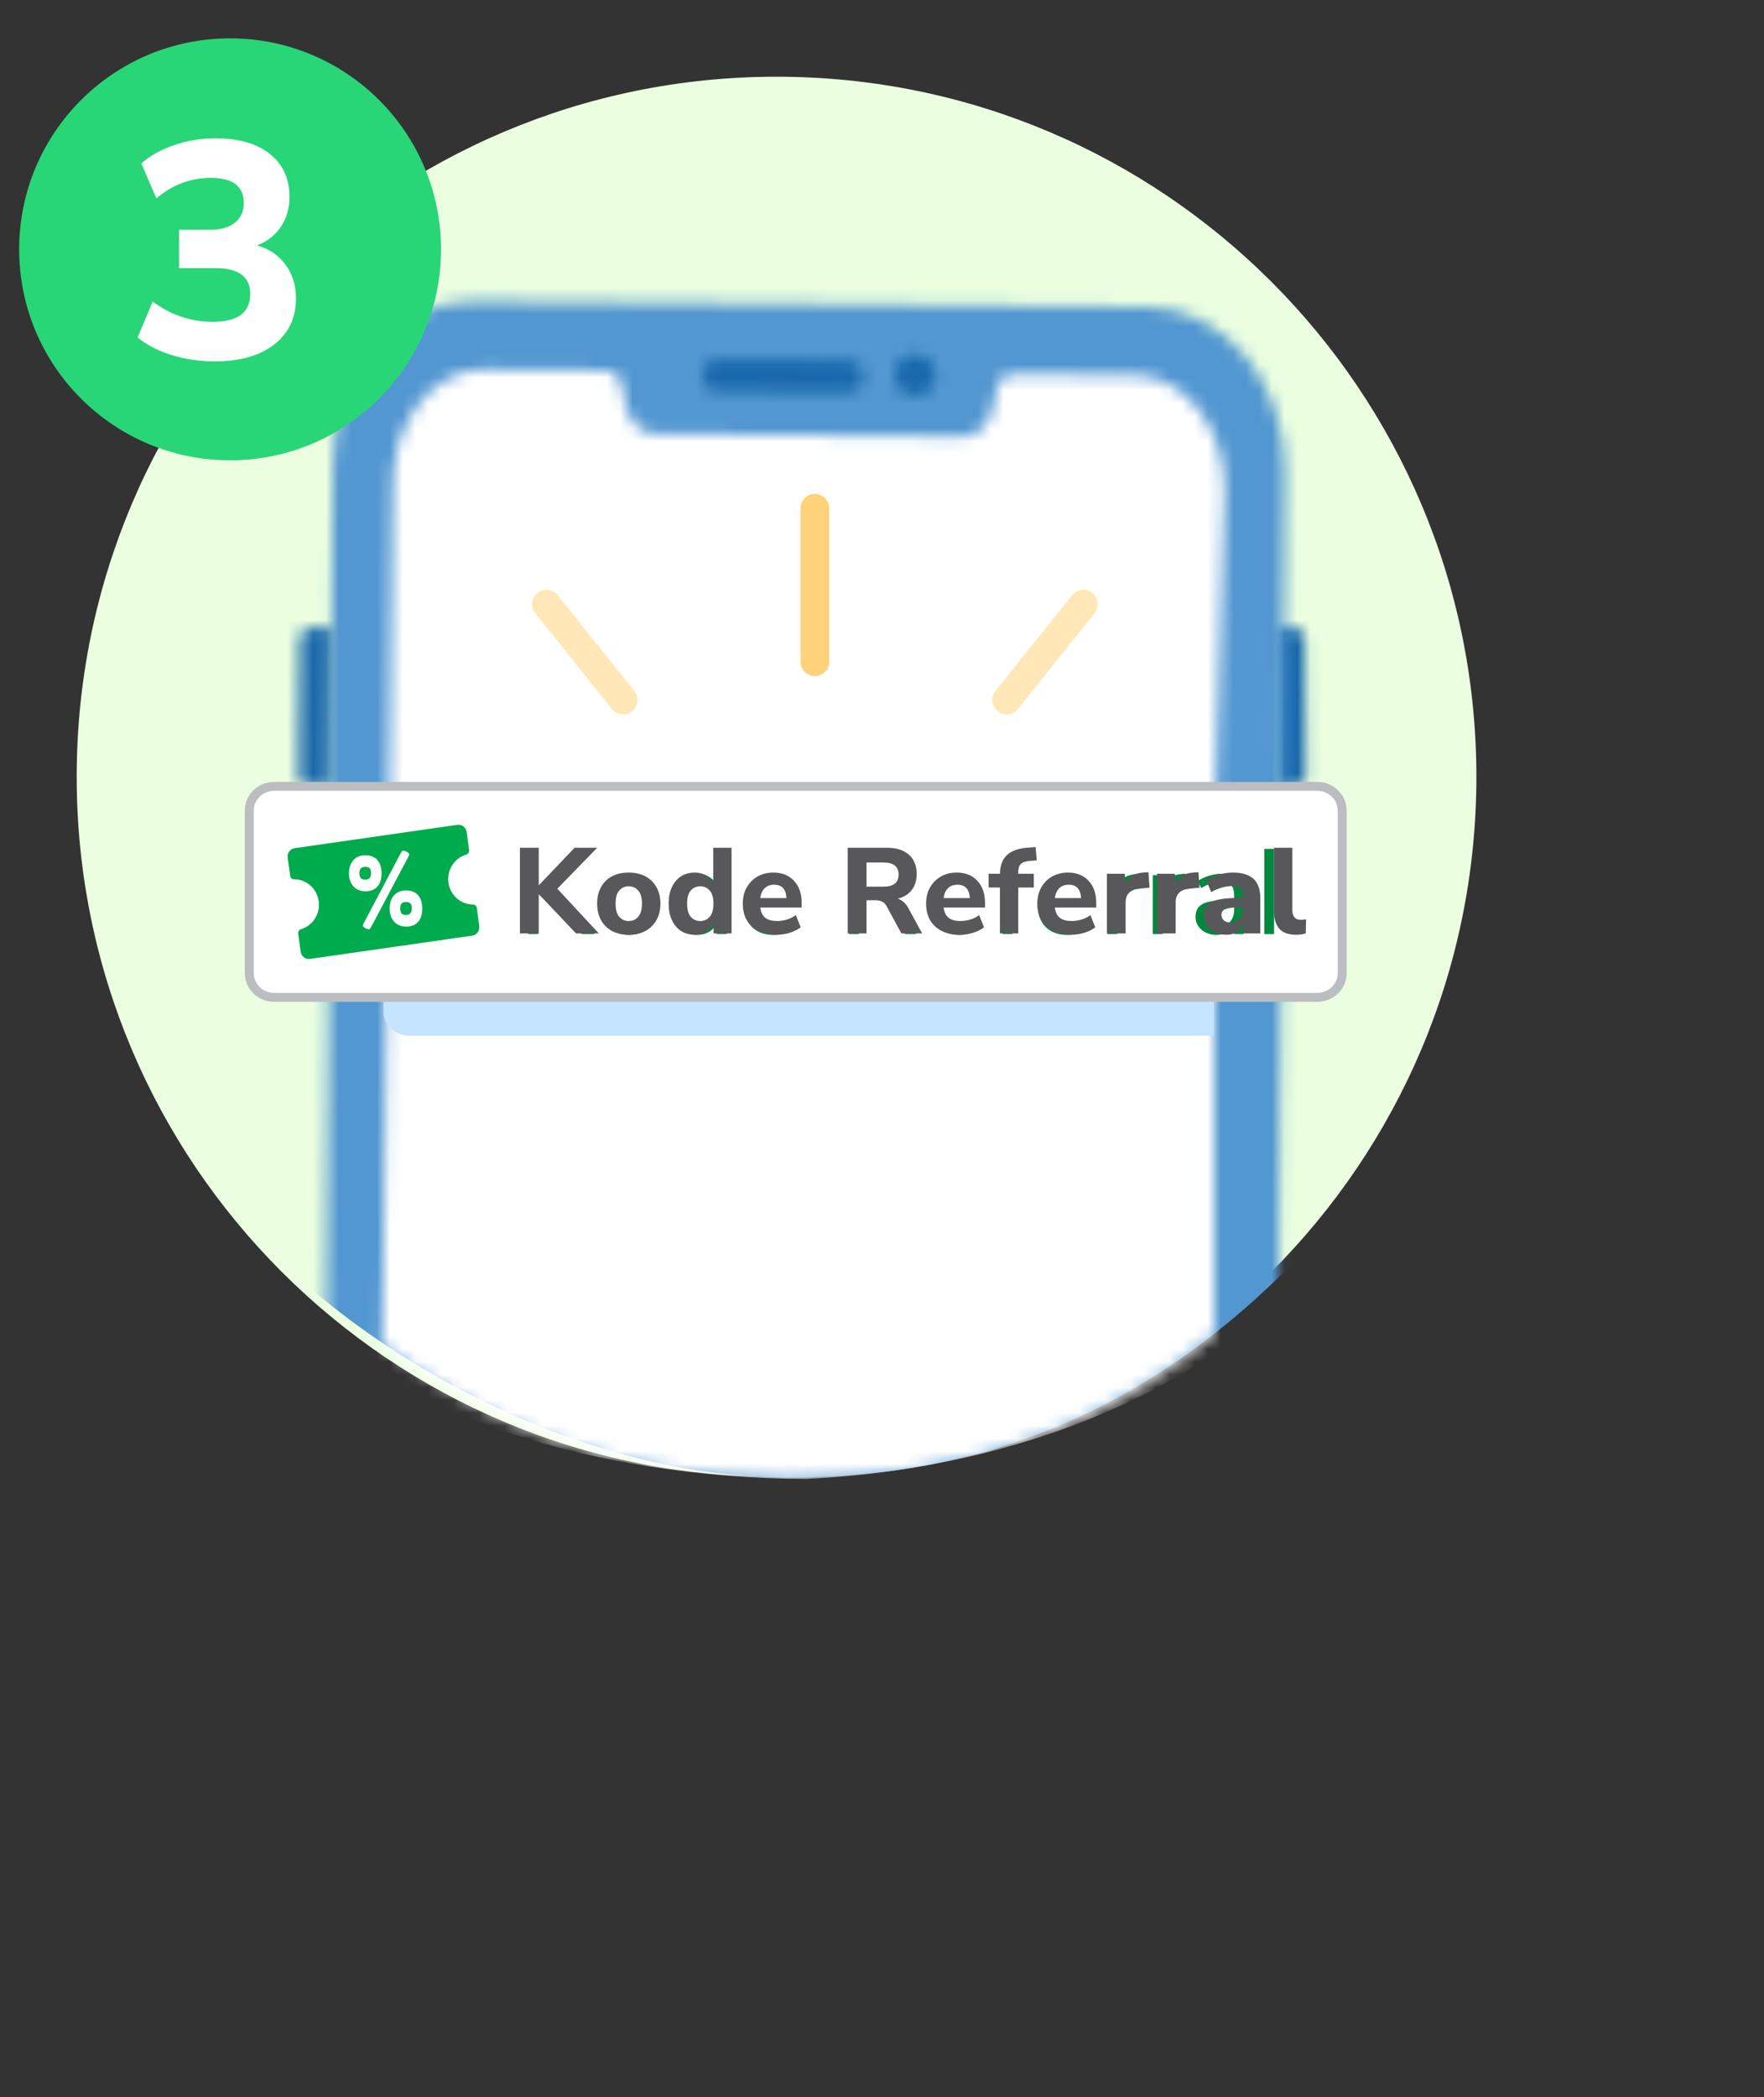 <svg width="138" height="164" viewBox="0 0 138 164" fill="none" xmlns="http://www.w3.org/2000/svg">
<rect x="0" y="0" width="138" height="164" fill="#333333" stroke="none"/>
<path fill-rule="evenodd" clip-rule="evenodd" d="M115.5 60.75C115.5 90.988 90.987 115.5 60.75 115.5C30.513 115.5 6 90.988 6 60.75C6 30.512 30.513 6 60.75 6C90.987 6 115.5 30.512 115.5 60.75Z" fill="#EBFFE0"/>
<mask id="mask0_5567_159536" style="mask-type:alpha" maskUnits="userSpaceOnUse" x="99" y="49" width="4" height="13">
<path fill-rule="evenodd" clip-rule="evenodd" d="M102.078 49.952L102.156 60.785C102.161 61.271 101.769 61.671 101.281 61.674L99.73 61.686L99.636 49.088L101.187 49.076C101.189 49.076 101.191 49.076 101.193 49.076C101.679 49.076 102.073 49.468 102.078 49.952Z" fill="white"/>
</mask>
<g mask="url(#mask0_5567_159536)">
<path fill-rule="evenodd" clip-rule="evenodd" d="M107.597 67.125H94.197V43.636H107.597V67.125Z" fill="#1868AB"/>
</g>
<mask id="mask1_5567_159536" style="mask-type:alpha" maskUnits="userSpaceOnUse" x="25" y="23" width="76" height="140">
<path fill-rule="evenodd" clip-rule="evenodd" d="M26.033 36.301L25.117 149.232C25.06 156.34 30.773 162.152 37.882 162.213L86.646 162.635H86.867C93.88 162.579 99.576 156.903 99.634 149.864L100.55 36.947C100.593 29.845 95.757 24.042 89.751 23.992L36.992 23.534C36.965 23.534 36.938 23.534 36.911 23.534C30.941 23.534 26.077 29.232 26.033 36.301Z" fill="white"/>
</mask>
<g mask="url(#mask1_5567_159536)">
<path fill-rule="evenodd" clip-rule="evenodd" d="M105.937 93.45L105.989 17.102H19.574C19.574 17.102 11.876 85.525 18.1 94.227C24.324 102.928 42.549 115.56 61.73 115.56C80.92 115.56 94.716 107.107 105.937 93.45Z" fill="#5297D1"/>
</g>
<mask id="mask2_5567_159536" style="mask-type:alpha" maskUnits="userSpaceOnUse" x="29" y="28" width="67" height="88">
<path fill-rule="evenodd" clip-rule="evenodd" d="M29.902 105.214C36.995 110.471 46.368 115.56 61.73 115.662C77.092 115.764 87.886 110.471 94.997 104.362V65.984L95.814 38.326C95.845 33.398 92.688 29.373 88.766 29.339L80.279 29.265C79.191 29.255 78.237 29.09 77.966 30.415L77.665 31.888C77.394 33.213 76.44 34.136 75.354 34.127L51.219 33.914C50.131 33.905 49.189 32.965 48.934 31.637L48.65 30.157C48.422 28.958 47.632 28.963 46.681 28.967C46.579 28.967 46.474 28.967 46.368 28.967L37.882 28.892C37.864 28.892 37.849 28.892 37.833 28.892C33.929 28.892 30.751 32.846 30.721 37.755L29.902 105.214Z" fill="white"/>
</mask>
<g mask="url(#mask2_5567_159536)">
<path fill-rule="evenodd" clip-rule="evenodd" d="M102.245 99.264L101.255 21.062H24.387C24.387 21.062 18.637 89.582 23.257 100.015C27.877 110.449 47.164 115.662 63.065 115.662C80.68 114.837 95.409 107.835 102.245 99.264Z" fill="white"/>
</g>
<mask id="mask3_5567_159536" style="mask-type:alpha" maskUnits="userSpaceOnUse" x="23" y="49" width="3" height="13">
<path fill-rule="evenodd" clip-rule="evenodd" d="M23.442 49.952L23.364 60.785C23.359 61.271 23.751 61.671 24.239 61.674L25.791 61.686L25.884 49.088L24.333 49.076C24.331 49.076 24.329 49.076 24.327 49.076C23.841 49.076 23.448 49.468 23.442 49.952Z" fill="white"/>
</mask>
<g mask="url(#mask3_5567_159536)">
<path fill-rule="evenodd" clip-rule="evenodd" d="M17.923 67.125H31.323V43.636H17.923V67.125Z" fill="#1868AB"/>
</g>
<mask id="mask4_5567_159536" style="mask-type:alpha" maskUnits="userSpaceOnUse" x="23" y="63" width="3" height="14">
<path fill-rule="evenodd" clip-rule="evenodd" d="M23.335 64.619L23.257 75.453C23.252 75.941 23.644 76.339 24.131 76.343L25.683 76.355L25.776 63.755L24.224 63.744C24.222 63.744 24.22 63.744 24.217 63.744C23.734 63.744 23.339 64.134 23.335 64.619Z" fill="white"/>
</mask>
<g mask="url(#mask4_5567_159536)">
<path fill-rule="evenodd" clip-rule="evenodd" d="M17.816 81.793H31.214V58.304H17.816V81.793Z" fill="#117367"/>
</g>
<mask id="mask5_5567_159536" style="mask-type:alpha" maskUnits="userSpaceOnUse" x="54" y="28" width="14" height="3">
<path fill-rule="evenodd" clip-rule="evenodd" d="M54.977 29.24L54.976 29.463C54.969 30.086 55.475 30.598 56.098 30.602L66.361 30.679C66.985 30.683 67.495 30.178 67.5 29.554V29.331C67.508 28.705 67.004 28.196 66.378 28.191L56.117 28.115C56.115 28.115 56.112 28.115 56.111 28.115C55.489 28.115 54.981 28.617 54.977 29.24Z" fill="white"/>
</mask>
<g mask="url(#mask5_5567_159536)">
<path fill-rule="evenodd" clip-rule="evenodd" d="M49.535 36.118H72.941V22.675H49.535V36.118Z" fill="#1868AB"/>
</g>
<mask id="mask6_5567_159536" style="mask-type:alpha" maskUnits="userSpaceOnUse" x="69" y="27" width="5" height="4">
<path fill-rule="evenodd" clip-rule="evenodd" d="M69.991 29.335C69.983 30.215 70.694 30.937 71.576 30.944C72.46 30.951 73.18 30.239 73.188 29.356C73.193 28.473 72.483 27.751 71.6 27.746C71.596 27.746 71.592 27.746 71.587 27.746C70.709 27.746 69.995 28.453 69.991 29.335Z" fill="white"/>
</mask>
<g mask="url(#mask6_5567_159536)">
<path fill-rule="evenodd" clip-rule="evenodd" d="M64.55 36.383H78.626V22.306H64.55V36.383Z" fill="#1868AB"/>
</g>
<path d="M83.872 46.547C84.26 46.062 84.968 45.983 85.453 46.372C85.894 46.724 85.999 47.342 85.723 47.815L85.629 47.953L79.629 55.453C79.24 55.938 78.532 56.017 78.047 55.629C77.606 55.276 77.501 54.658 77.777 54.185L77.872 54.047L83.872 46.547Z" fill="#FFE7B8"/>
<g clip-path="url(#clip0_5567_159536)">
<circle cx="18" cy="19.5" r="16.5" fill="#28D677"/>
<path d="M16.792 28.264C15.608 28.264 14.48 28.096 13.408 27.76C12.336 27.424 11.456 26.968 10.768 26.392L11.944 23.584C13.368 24.64 14.936 25.168 16.648 25.168C18.6 25.168 19.576 24.44 19.576 22.984C19.576 21.64 18.664 20.968 16.84 20.968H14.008V17.968H16.48C17.28 17.968 17.912 17.784 18.376 17.416C18.84 17.048 19.072 16.536 19.072 15.88C19.072 14.568 18.216 13.912 16.504 13.912C14.904 13.912 13.48 14.448 12.232 15.52L11.056 12.784C11.76 12.16 12.624 11.68 13.648 11.344C14.672 10.992 15.736 10.816 16.84 10.816C18.664 10.816 20.088 11.224 21.112 12.04C22.136 12.856 22.648 13.976 22.648 15.4C22.648 16.28 22.424 17.056 21.976 17.728C21.528 18.4 20.904 18.888 20.104 19.192C21.064 19.464 21.808 19.968 22.336 20.704C22.88 21.424 23.152 22.296 23.152 23.32C23.152 24.856 22.584 26.064 21.448 26.944C20.312 27.824 18.76 28.264 16.792 28.264Z" fill="white"/>
</g>
<path fill-rule="evenodd" clip-rule="evenodd" d="M94.95 81H32.071C30.928 81 30 80.16 30 79.125V67.875C30 66.84 30.928 66 32.071 66H94.95V81Z" fill="#C4E4FF"/>
<path fill-rule="evenodd" clip-rule="evenodd" d="M49.657 61.5H103.057C104.129 61.5 105 62.349 105 63.397V76.103C105 77.15 104.129 78 103.057 78H21.443C20.37 78 19.5 77.15 19.5 76.103V63.397C19.5 62.349 20.37 61.5 21.443 61.5L49.952 61.5" fill="white"/>
<path d="M49.657 61.5H103.057C104.129 61.5 105 62.349 105 63.397V76.103C105 77.15 104.129 78 103.057 78H21.443C20.37 78 19.5 77.15 19.5 76.103V63.397C19.5 62.349 20.37 61.5 21.443 61.5L49.952 61.5" stroke="#BBBDC0" stroke-width="0.7"/>
<path fill-rule="evenodd" clip-rule="evenodd" d="M23.056 66.332C22.702 66.384 22.456 66.72 22.506 67.082L22.702 68.497C22.724 68.653 22.853 68.769 23.006 68.768C23.96 68.761 24.795 69.48 24.933 70.477C25.07 71.473 24.463 72.402 23.546 72.669C23.398 72.711 23.306 72.859 23.328 73.015L23.523 74.43C23.574 74.793 23.901 75.045 24.255 74.993L36.942 73.173C37.295 73.123 37.542 72.788 37.494 72.425L37.304 71.009C37.283 70.854 37.155 70.738 37.002 70.738C36.048 70.739 35.216 70.017 35.082 69.02C34.949 68.023 35.56 67.097 36.479 66.835C36.627 66.792 36.719 66.644 36.699 66.489L36.509 65.073C36.461 64.71 36.134 64.457 35.781 64.506" fill="#00AB4E"/>
<path fill-rule="evenodd" clip-rule="evenodd" d="M28.845 72.677C28.905 72.677 28.963 72.626 29.018 72.526L29.034 72.503L31.959 66.977C31.994 66.916 32.012 66.868 32.012 66.833C32.012 66.757 31.952 66.687 31.831 66.621C31.71 66.556 31.618 66.523 31.555 66.523C31.492 66.523 31.427 66.581 31.362 66.697L28.444 72.216C28.409 72.276 28.391 72.337 28.391 72.397C28.391 72.457 28.451 72.519 28.572 72.582C28.693 72.645 28.784 72.677 28.845 72.677ZM28.599 69.706C28.994 69.706 29.302 69.584 29.521 69.339C29.74 69.095 29.85 68.751 29.85 68.307C29.85 67.864 29.74 67.516 29.521 67.264C29.302 67.012 28.991 66.886 28.587 66.886C28.184 66.886 27.869 67.014 27.642 67.271C27.416 67.528 27.302 67.874 27.302 68.307C27.302 68.736 27.419 69.076 27.654 69.328C27.888 69.58 28.203 69.706 28.599 69.706ZM28.232 68.681C28.308 68.759 28.421 68.799 28.572 68.799C28.875 68.799 29.026 68.63 29.026 68.292C29.026 68.111 28.991 67.982 28.92 67.906C28.849 67.831 28.735 67.793 28.576 67.793C28.417 67.793 28.301 67.832 28.228 67.91C28.155 67.988 28.119 68.117 28.119 68.296C28.119 68.475 28.157 68.603 28.232 68.681ZM31.785 72.465C32.184 72.465 32.491 72.343 32.708 72.098C32.924 71.854 33.033 71.509 33.033 71.063C33.033 70.617 32.924 70.268 32.708 70.016C32.491 69.764 32.18 69.638 31.774 69.638C31.368 69.638 31.052 69.766 30.825 70.023C30.598 70.28 30.485 70.626 30.485 71.059C30.485 71.487 30.602 71.829 30.837 72.083C31.071 72.338 31.387 72.465 31.785 72.465ZM31.419 71.441C31.492 71.519 31.604 71.558 31.755 71.558C32.062 71.558 32.216 71.386 32.216 71.044C32.216 70.862 32.18 70.734 32.107 70.658C32.033 70.583 31.918 70.545 31.759 70.545C31.6 70.545 31.485 70.584 31.415 70.662C31.344 70.74 31.309 70.87 31.309 71.051C31.309 71.233 31.346 71.363 31.419 71.441Z" fill="white"/>
<path fill-rule="evenodd" clip-rule="evenodd" d="M79.203 73.05V69.053H80.507V68.448H79.203V68.193C79.203 67.796 79.291 67.501 79.468 67.309C79.644 67.117 79.924 67.008 80.309 66.983L80.743 66.955L80.687 66.359L80.309 66.378C79.672 66.416 79.201 66.593 78.896 66.907C78.59 67.222 78.438 67.686 78.438 68.297V68.448H77.54V69.053H78.438V73.05H79.203ZM42.097 73.05V69.884L45.528 73.05H46.529L42.872 69.629L46.35 66.388H45.367L42.097 69.45V66.388H41.322V73.05H42.097ZM49.215 73.116C49.65 73.116 50.034 73.019 50.368 72.823C50.702 72.628 50.959 72.349 51.138 71.987C51.318 71.625 51.407 71.204 51.407 70.725C51.407 70.246 51.318 69.826 51.138 69.464C50.959 69.101 50.702 68.823 50.368 68.627C50.034 68.432 49.65 68.334 49.215 68.334C48.78 68.334 48.398 68.432 48.067 68.627C47.736 68.823 47.481 69.101 47.301 69.464C47.122 69.826 47.032 70.246 47.032 70.725C47.032 71.204 47.122 71.625 47.301 71.987C47.481 72.349 47.736 72.628 48.067 72.823C48.398 73.019 48.78 73.116 49.215 73.116ZM48.171 72.029C48.413 72.332 48.761 72.483 49.215 72.483C49.669 72.483 50.017 72.333 50.259 72.034C50.502 71.735 50.623 71.299 50.623 70.725C50.623 70.165 50.5 69.731 50.255 69.426C50.009 69.12 49.662 68.968 49.215 68.968C48.768 68.968 48.421 69.12 48.176 69.426C47.93 69.731 47.807 70.165 47.807 70.725C47.807 71.292 47.928 71.727 48.171 72.029ZM54.528 73.116C54.887 73.116 55.201 73.037 55.468 72.88C55.736 72.722 55.939 72.499 56.078 72.209V73.05H56.843V66.388H56.078V69.242C55.939 68.952 55.736 68.728 55.468 68.571C55.201 68.413 54.887 68.334 54.528 68.334C54.125 68.334 53.769 68.432 53.46 68.627C53.152 68.823 52.912 69.1 52.742 69.459C52.572 69.818 52.487 70.234 52.487 70.706C52.487 71.185 52.572 71.606 52.742 71.968C52.912 72.33 53.152 72.612 53.46 72.814C53.769 73.015 54.125 73.116 54.528 73.116ZM53.635 72.015C53.884 72.327 54.232 72.483 54.679 72.483C55.127 72.483 55.471 72.33 55.714 72.025C55.957 71.719 56.078 71.286 56.078 70.725C56.078 70.165 55.957 69.733 55.714 69.431C55.471 69.128 55.127 68.977 54.679 68.977C54.232 68.977 53.884 69.128 53.635 69.431C53.386 69.733 53.262 70.158 53.262 70.706C53.262 71.267 53.386 71.703 53.635 72.015ZM60.512 73.116C60.84 73.116 61.161 73.061 61.476 72.951C61.791 72.841 62.049 72.691 62.251 72.502L61.996 71.944C61.548 72.31 61.057 72.492 60.522 72.492C60.036 72.492 59.662 72.355 59.397 72.081C59.132 71.807 58.987 71.403 58.962 70.867H62.327V70.584C62.327 69.884 62.153 69.335 61.807 68.934C61.46 68.534 60.981 68.334 60.37 68.334C59.948 68.334 59.572 68.435 59.241 68.637C58.91 68.838 58.654 69.12 58.471 69.483C58.288 69.845 58.197 70.262 58.197 70.735C58.197 71.478 58.403 72.061 58.816 72.483C59.228 72.905 59.794 73.116 60.512 73.116ZM58.981 70.376H61.656C61.643 69.909 61.526 69.552 61.306 69.303C61.085 69.054 60.777 68.93 60.38 68.93C59.977 68.93 59.654 69.056 59.411 69.308C59.169 69.56 59.025 69.916 58.981 70.376ZM67.188 73.05V70.234H68.435C68.757 70.234 69.01 70.283 69.196 70.38C69.382 70.478 69.544 70.656 69.683 70.914L70.817 73.05H71.667L70.505 70.876C70.398 70.675 70.28 70.514 70.15 70.394C70.021 70.275 69.872 70.19 69.702 70.139C70.243 70.058 70.661 69.858 70.954 69.539C71.247 69.221 71.393 68.804 71.393 68.287C71.393 67.663 71.203 67.191 70.822 66.87C70.44 66.548 69.888 66.388 69.163 66.388H66.422V73.05H67.188ZM67.188 69.591H69.097C69.614 69.591 69.999 69.484 70.254 69.27C70.51 69.056 70.637 68.731 70.637 68.297C70.637 67.868 70.511 67.55 70.259 67.342C70.007 67.134 69.62 67.03 69.097 67.03H67.188V69.591ZM75.043 73.116C75.371 73.116 75.692 73.061 76.007 72.951C76.322 72.841 76.58 72.691 76.782 72.502L76.527 71.944C76.079 72.31 75.588 72.492 75.052 72.492C74.567 72.492 74.192 72.355 73.928 72.081C73.663 71.807 73.518 71.403 73.493 70.867H76.857V70.584C76.857 69.884 76.684 69.335 76.338 68.934C75.991 68.534 75.512 68.334 74.901 68.334C74.479 68.334 74.103 68.435 73.772 68.637C73.441 68.838 73.184 69.12 73.002 69.483C72.819 69.845 72.728 70.262 72.728 70.735C72.728 71.478 72.934 72.061 73.347 72.483C73.759 72.905 74.325 73.116 75.043 73.116ZM73.512 70.376H76.186C76.174 69.909 76.057 69.552 75.837 69.303C75.616 69.054 75.308 68.93 74.911 68.93C74.507 68.93 74.185 69.056 73.942 69.308C73.7 69.56 73.556 69.916 73.512 70.376ZM84.45 72.951C84.135 73.061 83.814 73.116 83.486 73.116C82.768 73.116 82.202 72.905 81.79 72.483C81.377 72.061 81.171 71.478 81.171 70.735C81.171 70.262 81.262 69.845 81.445 69.483C81.628 69.12 81.884 68.838 82.215 68.637C82.546 68.435 82.922 68.334 83.344 68.334C83.955 68.334 84.434 68.534 84.781 68.934C85.127 69.335 85.3 69.884 85.3 70.584V70.867H81.936C81.962 71.403 82.106 71.807 82.371 72.081C82.636 72.355 83.01 72.492 83.496 72.492C84.031 72.492 84.522 72.31 84.97 71.944L85.225 72.502C85.023 72.691 84.765 72.841 84.45 72.951ZM84.629 70.376H81.955C81.999 69.916 82.143 69.56 82.385 69.308C82.628 69.056 82.951 68.93 83.354 68.93C83.751 68.93 84.059 69.054 84.28 69.303C84.5 69.552 84.617 69.909 84.629 70.376ZM87.4 70.423V73.05H86.635V68.448H87.382V69.251C87.64 68.716 88.147 68.416 88.903 68.353L89.177 68.334L89.243 68.996L88.742 69.043C88.27 69.087 87.928 69.235 87.717 69.487C87.506 69.739 87.4 70.051 87.4 70.423ZM90.946 73.05V70.423C90.946 70.051 91.052 69.739 91.263 69.487C91.474 69.235 91.816 69.087 92.288 69.043L92.789 68.996L92.723 68.334L92.449 68.353C91.693 68.416 91.186 68.716 90.927 69.251V68.448H90.181V73.05H90.946ZM96.004 72.894C95.758 73.042 95.475 73.116 95.154 73.116C94.858 73.116 94.585 73.056 94.336 72.937C94.087 72.817 93.891 72.65 93.746 72.436C93.601 72.222 93.528 71.985 93.528 71.727C93.528 71.38 93.617 71.111 93.793 70.919C93.969 70.727 94.259 70.588 94.662 70.503C95.066 70.418 95.626 70.376 96.344 70.376H96.552V70.064C96.552 69.68 96.474 69.401 96.316 69.227C96.159 69.054 95.903 68.968 95.551 68.968C95.021 68.968 94.495 69.131 93.972 69.459L93.717 68.901C93.957 68.731 94.245 68.594 94.582 68.49C94.919 68.386 95.245 68.334 95.56 68.334C96.146 68.334 96.582 68.484 96.869 68.783C97.156 69.083 97.299 69.538 97.299 70.149V73.05H96.552V72.266C96.433 72.537 96.25 72.746 96.004 72.894ZM95.258 72.511C94.987 72.511 94.761 72.431 94.582 72.27C94.402 72.11 94.313 71.906 94.313 71.661C94.313 71.447 94.374 71.284 94.497 71.174C94.62 71.064 94.826 70.985 95.116 70.938C95.406 70.891 95.828 70.867 96.382 70.867H96.552V71.141C96.552 71.544 96.431 71.873 96.188 72.129C95.946 72.384 95.636 72.511 95.258 72.511ZM99.673 66.388V73.05H98.907V66.388H99.673Z" fill="#00883E"/>
<path d="M40.675 73V66.302H42.147V69.219H42.166L44.95 66.302H46.717L43.6 69.504L46.849 73H45.063L42.166 69.941H42.147V73H40.675ZM49.185 73.105C48.685 73.105 48.248 73.006 47.874 72.81C47.507 72.607 47.222 72.326 47.019 71.965C46.816 71.597 46.715 71.163 46.715 70.663C46.715 70.169 46.816 69.742 47.019 69.38C47.222 69.013 47.507 68.731 47.874 68.535C48.248 68.339 48.685 68.24 49.185 68.24C49.685 68.24 50.119 68.339 50.487 68.535C50.86 68.731 51.148 69.013 51.351 69.38C51.56 69.742 51.665 70.169 51.665 70.663C51.665 71.163 51.56 71.597 51.351 71.965C51.148 72.326 50.86 72.607 50.487 72.81C50.119 73.006 49.685 73.105 49.185 73.105ZM49.185 72.031C49.489 72.031 49.736 71.92 49.926 71.698C50.122 71.477 50.221 71.132 50.221 70.663C50.221 70.201 50.122 69.862 49.926 69.647C49.736 69.425 49.489 69.314 49.185 69.314C48.881 69.314 48.634 69.425 48.444 69.647C48.254 69.862 48.159 70.201 48.159 70.663C48.159 71.132 48.254 71.477 48.444 71.698C48.634 71.92 48.881 72.031 49.185 72.031ZM54.352 73.105C53.947 73.105 53.589 73.006 53.278 72.81C52.974 72.607 52.737 72.326 52.566 71.965C52.395 71.597 52.309 71.163 52.309 70.663C52.309 70.163 52.395 69.732 52.566 69.371C52.737 69.01 52.974 68.731 53.278 68.535C53.589 68.339 53.947 68.24 54.352 68.24C54.662 68.24 54.947 68.307 55.207 68.44C55.467 68.573 55.663 68.75 55.796 68.972V66.302H57.23V73H55.824V72.297C55.698 72.544 55.501 72.74 55.235 72.886C54.976 73.032 54.681 73.105 54.352 73.105ZM54.779 72.031C55.083 72.031 55.33 71.92 55.52 71.698C55.717 71.477 55.815 71.132 55.815 70.663C55.815 70.201 55.717 69.862 55.52 69.647C55.33 69.425 55.083 69.314 54.779 69.314C54.475 69.314 54.228 69.425 54.038 69.647C53.848 69.862 53.753 70.201 53.753 70.663C53.753 71.132 53.848 71.477 54.038 71.698C54.228 71.92 54.475 72.031 54.779 72.031ZM60.758 73.105C60.207 73.105 59.732 73.006 59.333 72.81C58.941 72.607 58.636 72.326 58.421 71.965C58.212 71.597 58.108 71.166 58.108 70.672C58.108 70.191 58.209 69.77 58.412 69.409C58.621 69.042 58.903 68.757 59.257 68.554C59.618 68.345 60.033 68.24 60.502 68.24C61.179 68.24 61.718 68.456 62.117 68.886C62.516 69.311 62.715 69.887 62.715 70.615V70.977H59.476C59.526 71.344 59.659 71.613 59.875 71.784C60.096 71.949 60.4 72.031 60.787 72.031C61.04 72.031 61.297 71.993 61.556 71.917C61.816 71.841 62.05 71.724 62.259 71.566L62.639 72.525C62.405 72.702 62.117 72.845 61.775 72.953C61.439 73.054 61.1 73.105 60.758 73.105ZM60.559 69.191C60.255 69.191 60.008 69.282 59.818 69.466C59.634 69.65 59.52 69.906 59.476 70.236H61.528C61.49 69.539 61.167 69.191 60.559 69.191ZM66.317 73V66.302H69.376C70.123 66.302 70.7 66.483 71.105 66.844C71.51 67.205 71.713 67.709 71.713 68.355C71.713 68.855 71.583 69.273 71.324 69.609C71.07 69.938 70.706 70.163 70.231 70.283C70.567 70.384 70.842 70.628 71.058 71.014L72.141 73H70.516L69.357 70.862C69.262 70.692 69.145 70.574 69.006 70.511C68.866 70.441 68.702 70.406 68.512 70.406H67.79V73H66.317ZM67.79 69.343H69.11C69.902 69.343 70.298 69.026 70.298 68.392C70.298 67.766 69.902 67.452 69.11 67.452H67.79V69.343ZM75.101 73.105C74.55 73.105 74.075 73.006 73.676 72.81C73.283 72.607 72.979 72.326 72.764 71.965C72.555 71.597 72.45 71.166 72.45 70.672C72.45 70.191 72.552 69.77 72.754 69.409C72.963 69.042 73.245 68.757 73.6 68.554C73.961 68.345 74.376 68.24 74.844 68.24C75.522 68.24 76.06 68.456 76.459 68.886C76.858 69.311 77.058 69.887 77.058 70.615V70.977H73.818C73.869 71.344 74.002 71.613 74.217 71.784C74.439 71.949 74.743 72.031 75.129 72.031C75.383 72.031 75.639 71.993 75.899 71.917C76.159 71.841 76.393 71.724 76.602 71.566L76.982 72.525C76.748 72.702 76.459 72.845 76.117 72.953C75.782 73.054 75.443 73.105 75.101 73.105ZM74.901 69.191C74.597 69.191 74.35 69.282 74.16 69.466C73.977 69.65 73.863 69.906 73.818 70.236H75.87C75.832 69.539 75.509 69.191 74.901 69.191ZM78.225 73V69.409H77.342V68.335H78.225C78.238 67.677 78.428 67.183 78.796 66.853C79.169 66.518 79.736 66.328 80.496 66.284L81.019 66.246L81.104 67.29L80.657 67.319C80.29 67.338 80.031 67.417 79.879 67.556C79.733 67.689 79.66 67.895 79.66 68.174V68.335H80.876V69.409H79.66V73H78.225ZM83.803 73.105C83.252 73.105 82.777 73.006 82.378 72.81C81.985 72.607 81.681 72.326 81.466 71.965C81.257 71.597 81.153 71.166 81.153 70.672C81.153 70.191 81.254 69.77 81.457 69.409C81.666 69.042 81.947 68.757 82.302 68.554C82.663 68.345 83.078 68.24 83.547 68.24C84.224 68.24 84.763 68.456 85.162 68.886C85.561 69.311 85.76 69.887 85.76 70.615V70.977H82.521C82.571 71.344 82.704 71.613 82.92 71.784C83.141 71.949 83.445 72.031 83.832 72.031C84.085 72.031 84.341 71.993 84.601 71.917C84.861 71.841 85.095 71.724 85.304 71.566L85.684 72.525C85.45 72.702 85.162 72.845 84.82 72.953C84.484 73.054 84.145 73.105 83.803 73.105ZM83.604 69.191C83.3 69.191 83.053 69.282 82.863 69.466C82.679 69.65 82.565 69.906 82.521 70.236H84.573C84.535 69.539 84.212 69.191 83.604 69.191ZM86.594 73V68.335H88.001V69.143C88.222 68.598 88.697 68.297 89.425 68.24L89.844 68.212L89.929 69.418L89.121 69.504C88.412 69.574 88.058 69.935 88.058 70.587V73H86.594ZM90.51 73V68.335H91.915V69.143C92.137 68.598 92.612 68.297 93.341 68.24L93.758 68.212L93.844 69.418L93.037 69.504C92.327 69.574 91.972 69.935 91.972 70.587V73H90.51ZM95.955 73.105C95.607 73.105 95.3 73.038 95.034 72.905C94.768 72.772 94.555 72.591 94.397 72.364C94.245 72.135 94.169 71.879 94.169 71.594C94.169 71.258 94.258 70.989 94.435 70.787C94.612 70.584 94.901 70.441 95.3 70.359C95.699 70.27 96.228 70.226 96.886 70.226H97.228V70.064C97.228 69.786 97.165 69.59 97.038 69.475C96.912 69.355 96.696 69.295 96.392 69.295C96.139 69.295 95.87 69.336 95.585 69.418C95.306 69.495 95.027 69.612 94.749 69.77L94.359 68.811C94.524 68.703 94.723 68.605 94.958 68.516C95.198 68.427 95.448 68.361 95.708 68.317C95.968 68.266 96.215 68.24 96.449 68.24C97.171 68.24 97.71 68.405 98.064 68.734C98.419 69.058 98.596 69.561 98.596 70.245V73H97.257V72.297C97.162 72.544 97 72.74 96.772 72.886C96.55 73.032 96.278 73.105 95.955 73.105ZM96.278 72.145C96.544 72.145 96.769 72.053 96.953 71.87C97.136 71.686 97.228 71.448 97.228 71.157V70.967H96.896C96.408 70.967 96.063 71.011 95.86 71.1C95.657 71.182 95.556 71.328 95.556 71.537C95.556 71.714 95.616 71.86 95.737 71.974C95.863 72.088 96.044 72.145 96.278 72.145ZM101.405 73.105C100.803 73.105 100.363 72.949 100.084 72.639C99.806 72.322 99.666 71.854 99.666 71.233V66.302H101.101V71.176C101.101 71.683 101.326 71.936 101.775 71.936C101.845 71.936 101.911 71.933 101.975 71.927C102.044 71.92 102.111 71.907 102.174 71.888L102.155 73C101.915 73.07 101.664 73.105 101.405 73.105Z" fill="#58585B"/>
<path d="M42.047 46.372C42.488 46.019 43.114 46.052 43.515 46.425L43.629 46.547L49.629 54.047C50.017 54.532 49.938 55.24 49.453 55.629C49.012 55.981 48.387 55.948 47.985 55.575L47.872 55.453L41.872 47.953C41.483 47.468 41.562 46.76 42.047 46.372Z" fill="#FFE7B8"/>
<path d="M63.75 38.625C64.32 38.625 64.79 39.048 64.865 39.597L64.875 39.75V51.75C64.875 52.371 64.371 52.875 63.75 52.875C63.181 52.875 62.71 52.452 62.635 51.903L62.625 51.75V39.75C62.625 39.129 63.129 38.625 63.75 38.625Z" fill="#FFD37B"/>
<defs>
<clipPath id="clip0_5567_159536">
<rect width="33" height="33" fill="white" transform="translate(1.5 3)"/>
</clipPath>
</defs>
</svg>
